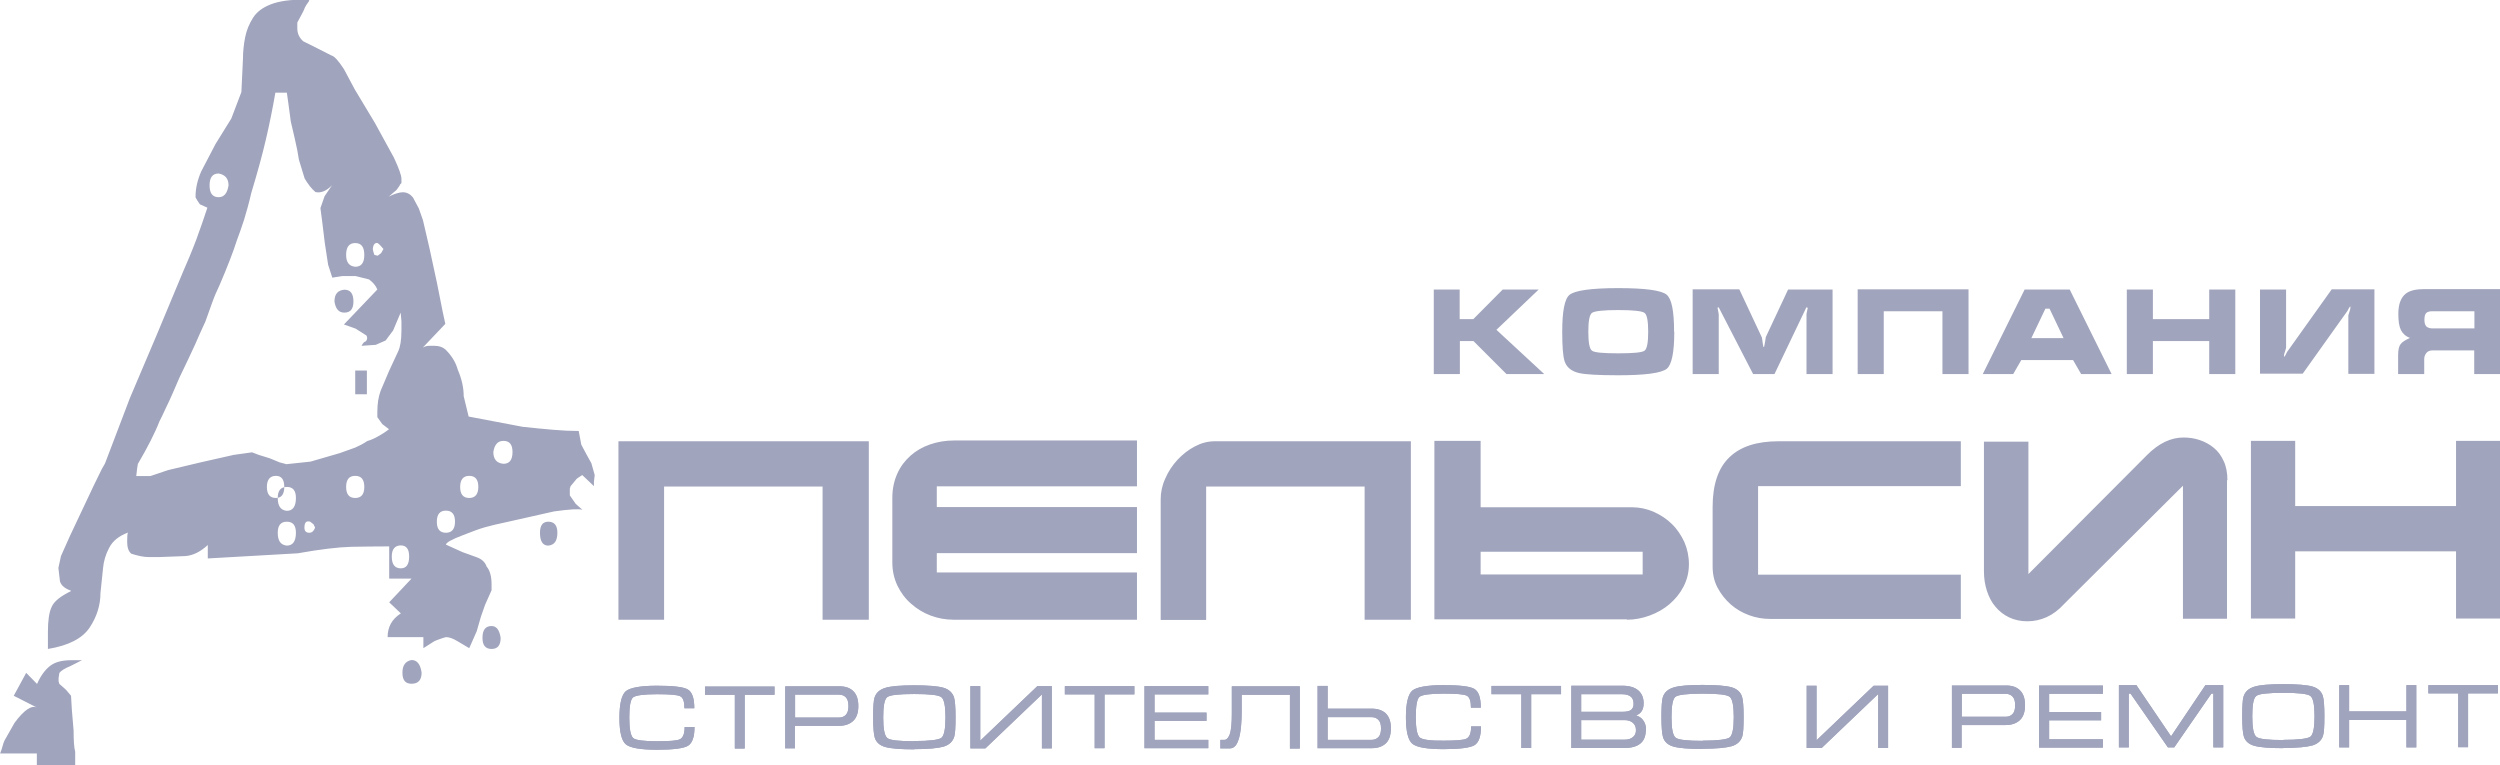 <?xml version="1.0" encoding="UTF-8"?>
<!DOCTYPE svg PUBLIC "-//W3C//DTD SVG 1.1//EN" "http://www.w3.org/Graphics/SVG/1.1/DTD/svg11.dtd">
<!-- Creator: CorelDRAW X6 -->
<svg xmlns="http://www.w3.org/2000/svg" xml:space="preserve" width="115.985mm" height="35.508mm" version="1.1" style="shape-rendering:geometricPrecision; text-rendering:geometricPrecision; image-rendering:optimizeQuality; fill-rule:evenodd; clip-rule:evenodd"
viewBox="0 0 12650 3873"
 xmlns:xlink="http://www.w3.org/1999/xlink">
 <defs>
  <style type="text/css">
   <![CDATA[
    .fil0 {fill:#A0A4BC}
    .fil1 {fill:#A0A4BC;fill-rule:nonzero}
   ]]>
  </style>
 </defs>
 <g id="Слой_x0020_1">
  <g id="_572362960">
   <g>
    <path class="fil0" d="M186 3813l0 60 194 0 0 -69c-6,-22 -8,-58 -8,-107l-9 -107 -4 -69 -25 -30 -34 -30 -4 -13 0 -17 4 -26c9,-11 27,-23 55,-34l59 -30 -26 0 -29 0c-45,0 -80,9 -105,28 -25,19 -48,49 -67,92l-55 -56 -63 116 118 60c-28,-14 -66,12 -114,77l-51 90c-3,6 -6,15 -9,26 -3,11 -7,25 -13,39l186 0zm1896 -473c-31,6 -46,27 -46,64 0,38 15,56 46,56 34,0 51,-19 51,-56 -6,-43 -23,-64 -51,-64zm-1723 -349c-53,26 -86,52 -98,80 -13,27 -19,69 -19,127l0 43 0 43c104,-17 174,-53 211,-108 36,-54 55,-113 55,-176l13 -125c3,-35 13,-69 31,-103 18,-35 50,-60 95,-77 -3,6 -4,21 -4,47 0,28 7,49 21,60 34,11 63,17 88,17l55 0 130 -5c40,-3 77,-22 114,-56l0 68 455 -26c112,-20 203,-31 271,-33 69,-1 133,-2 192,-2l0 163 113 0 -113 120 59 56c-45,29 -67,68 -67,120l181 0 0 56 55 -35c6,-3 14,-6 25,-10 11,-4 23,-8 34,-11 17,0 36,7 59,21l59 35 38 -86 21 -73 21 -60 33 -74 0 -30c0,-40 -8,-70 -25,-90 -8,-23 -25,-38 -50,-47l-72 -26 -84 -38c2,-11 31,-27 84,-47 51,-20 88,-34 114,-41 25,-7 65,-17 118,-28l231 -52c79,-11 127,-14 144,-8l-34 -30 -30 -43 0 -17 0 -17 4 -13 25 -30c3,-6 14,-14 34,-26l59 56 0 -22 4 -34 -17 -60 -26 -47 -25 -47 -13 -69c-39,0 -82,-2 -129,-6 -46,-4 -98,-9 -154,-15l-274 -52 -25 -103c0,-43 -10,-88 -30,-134 -9,-34 -28,-67 -59,-99 -14,-14 -34,-22 -59,-22 -6,0 -14,0 -26,0 -11,0 -23,3 -33,9l114 -120 -13 -60 -29 -146 -38 -176 -33 -142 -21 -60 -30 -56c-14,-17 -31,-26 -51,-26 -17,0 -41,7 -71,22l30 -26c6,-3 14,-13 25,-30 0,-3 3,-7 9,-13l0 -21c0,-17 -13,-53 -38,-107l-97 -177 -101 -168 -55 -103c-28,-43 -49,-66 -63,-69l-75 -38 -68 -34c-19,-17 -30,-38 -30,-65l0 -30 30 -56c2,-6 6,-12 8,-19 3,-7 10,-18 21,-33 0,-3 1,-6 4,-8l-30 0c-70,0 -126,8 -167,24 -41,16 -71,38 -90,68 -19,30 -33,63 -40,99 -7,36 -11,72 -11,109l-8 168 -51 134 -80 129 -72 138c-19,43 -29,86 -29,129 0,3 1,6 3,8 1,3 7,13 19,30l38 17c-17,52 -36,106 -56,161 -21,56 -45,113 -70,170l-131 314 -135 318 -126 331 -17 30 -42 86 -59 125 -59 125 -46 103 -13 60 8 68c6,20 24,36 55,47zm2128 177c-31,0 -46,20 -46,60 0,37 15,56 46,56 31,0 46,-19 46,-56 -6,-40 -21,-60 -46,-60zm-459 -408c28,0 42,19 42,56 0,40 -14,60 -42,60 -31,0 -46,-20 -46,-60 0,-37 16,-56 46,-56zm-577 -120c31,0 46,19 46,56 0,43 -16,65 -46,65 -31,-3 -46,-24 -46,-65 0,-37 15,-56 46,-56zm118 0l17 13 8 17c-6,17 -16,26 -29,26 -17,0 -25,-9 -25,-26 0,-26 9,-36 30,-30zm1205 0c-28,0 -42,19 -42,56 0,43 14,65 42,65 31,-3 46,-24 46,-65 0,-37 -15,-56 -46,-56zm-518 -56c31,0 46,19 46,56 0,37 -16,56 -46,56 -31,0 -46,-19 -46,-56 0,-38 16,-56 46,-56zm-805 -120c31,0 46,19 46,56 0,43 -16,65 -46,65 -31,-3 -46,-24 -46,-65 0,-37 15,-56 46,-56zm-55 -56c28,0 42,19 42,56 0,37 -14,56 -42,56 -31,0 -46,-19 -46,-56 0,-37 16,-56 46,-56zm401 0c31,0 46,19 46,56 0,37 -15,56 -46,56 -31,0 -46,-19 -46,-56 0,-37 15,-56 46,-56zm577 0c31,0 46,19 46,56 0,37 -16,56 -46,56 -31,0 -46,-19 -46,-56 0,-37 16,-56 46,-56zm-978 -1939l55 0 8 56 12 90 21 90c2,12 7,30 12,56l8 47 29 95c17,29 35,52 55,69 28,6 56,-6 84,-35l-38 56 -21 60 9 69 13 107 17 111 21 65 51 -8 67 0 68 17c19,14 34,31 42,51l-169 177 59 21 55 35c6,11 4,22 -4,30 -6,0 -13,7 -21,22l72 -5 50 -22 38 -51 38 -90 4 43 0 47c0,49 -6,84 -17,107l-46 99 -42 99c-11,29 -17,65 -17,108l0 26 25 35 34 26c-19,15 -38,27 -55,36 -17,10 -35,18 -55,24 -22,15 -43,25 -61,33 -18,7 -45,16 -78,28l-148 43 -122 13 -34 -9 -51 -21 -55 -17 -34 -13 -93 13 -168 38 -164 39 -89 30 -38 0 -34 0 4 -35 4 -26c25,-43 47,-82 65,-118 18,-36 33,-68 44,-97 6,-11 18,-36 36,-75 19,-38 40,-88 66,-148 31,-63 56,-118 78,-165 21,-47 38,-87 53,-118 11,-31 23,-63 34,-95 11,-31 24,-61 38,-90 39,-91 69,-168 88,-228 11,-29 23,-63 36,-103 12,-40 25,-85 36,-134 31,-103 56,-193 74,-271 18,-77 34,-156 48,-237zm1151 1762c31,0 46,19 46,56 0,40 -15,60 -46,60 -34,-3 -51,-23 -51,-60 6,-38 23,-56 51,-56zm-750 -356l0 120 59 0 0 -120 -59 0zm-55 -409c-34,3 -50,23 -50,60 6,38 22,56 50,56 31,0 46,-19 46,-56 0,-40 -15,-60 -46,-60zm55 -236c31,0 46,20 46,60 0,40 -15,60 -46,60 -31,-3 -46,-23 -46,-60 0,-40 15,-60 46,-60zm113 0c6,3 16,13 30,30l-12 21 -17 13 -17 -4c-2,-6 -6,-16 -8,-30 2,-23 11,-33 25,-30zm-804 -352c33,6 50,26 50,60 -6,40 -23,60 -50,60 -31,0 -46,-20 -46,-60 0,-40 15,-60 46,-60zm2254 2258l0 -674 802 0 0 674 234 0 0 -903 -1267 0 0 903 231 0zm1468 -907c-44,0 -85,7 -122,20 -38,13 -71,32 -99,57 -28,25 -51,55 -67,91 -16,36 -25,76 -25,122l0 327c0,43 9,82 26,118 17,35 40,66 69,91 29,26 62,46 99,60 37,14 76,21 117,21l927 0 0 -239 -1013 0 0 -98 1013 0 0 -233 -1013 0 0 -105 1013 0 0 -232 -925 0zm1275 907l0 -674 802 0 0 674 234 0 0 -903 -993 0c-34,0 -68,9 -100,26 -33,17 -62,40 -88,68 -26,28 -47,60 -62,95 -16,35 -23,70 -23,106l0 609 231 0zm2129 0c39,0 77,-7 115,-21 38,-14 72,-33 101,-58 29,-25 53,-54 71,-89 18,-35 27,-72 27,-113 0,-40 -8,-77 -23,-112 -16,-34 -36,-65 -63,-91 -26,-26 -57,-46 -92,-62 -35,-15 -72,-23 -110,-23l-766 0 0 -336 -234 0 0 903 974 0zm-740 -229l0 -115 820 0 0 115 -820 0zm2429 -674l-921 0c-111,0 -194,27 -250,82 -56,54 -84,138 -84,250l0 302c0,39 8,75 25,107 17,32 39,60 66,84 27,24 58,42 93,55 35,13 70,19 107,19l965 0 0 -224 -1026 0 0 -448 1026 0 0 -226zm1350 197c0,-37 -6,-70 -19,-97 -12,-27 -29,-50 -50,-67 -21,-17 -44,-30 -71,-39 -26,-9 -54,-13 -82,-13 -64,0 -125,29 -184,88l-601 603 0 -670 -225 0 0 657c0,34 5,67 15,98 10,31 24,58 43,80 19,23 42,41 69,54 27,13 58,20 93,20 33,0 66,-7 97,-21 31,-14 61,-36 89,-67l601 -598 0 673 223 0 0 -701zm343 -199l-224 0 0 899 224 0 0 -340 814 0 0 340 223 0 0 -899 -223 0 0 330 -814 0 0 -330z"/>
    <path class="fil1" d="M7254 1465l132 0 0 150 69 0 149 -150 182 0 -214 204 242 224 -191 0 -167 -167 -69 0 0 167 -132 0 0 -428zm1218 214c0,104 -13,167 -38,187 -27,22 -109,33 -246,33 -100,0 -166,-4 -197,-11 -39,-9 -64,-29 -74,-60 -8,-24 -12,-73 -12,-149 0,-104 12,-167 37,-187 27,-22 109,-34 246,-34 136,0 218,11 245,33 26,21 38,83 38,188zm-435 0c0,55 6,87 19,96 13,9 57,13 132,13 76,0 120,-4 133,-13 13,-9 19,-41 19,-96 0,-55 -6,-87 -19,-96 -13,-9 -57,-14 -132,-14 -76,0 -120,5 -133,14 -13,9 -19,41 -19,96zm528 -214l0 428 132 0 0 -300c0,-4 -1,-8 -2,-14 -3,-13 -4,-19 -4,-20 0,-3 1,-4 4,-4 2,0 3,2 5,6 2,4 4,9 7,14l164 318 108 0 152 -318c2,-4 4,-8 6,-13 2,-5 4,-7 6,-7 2,0 4,2 4,5 0,2 -1,6 -3,14 -2,8 -3,14 -3,19l0 300 132 0 0 -428 -225 0 -113 241c-2,16 -4,28 -6,37 -1,9 -3,14 -4,14 -2,0 -4,-8 -6,-24 -2,-16 -3,-25 -5,-28l-113 -241 -237 0zm835 -1l561 0 0 429 -132 0 0 -318 -297 0 0 318 -132 0 0 -429zm846 1l227 0 212 428 -154 0 -41 -71 -262 0 -41 71 -154 0 212 -428zm124 97l-20 0 -71 149 163 0 -71 -149zm392 -97l132 0 0 150 285 0 0 -150 132 0 0 428 -132 0 0 -167 -285 0 0 167 -132 0 0 -428zm674 0l132 0 0 295c-3,11 -6,22 -10,33 0,4 -1,8 -1,12 3,0 5,-3 8,-8 3,-5 5,-10 8,-16l226 -317 216 0 0 428 -132 0 0 -296c0,0 3,-11 10,-33 0,-4 0,-8 1,-12 -3,0 -5,3 -8,8 -3,5 -5,11 -8,15l-226 317 -216 0 0 -428zm1216 -1l0 429 -132 0 0 -120 -209 0c-15,0 -26,4 -33,13 -7,9 -11,19 -11,30l0 77 -132 0 0 -96c0,-26 4,-45 13,-56 7,-10 23,-20 47,-31 -22,-8 -37,-22 -46,-40 -9,-18 -13,-45 -13,-82 0,-49 13,-83 39,-103 20,-15 51,-22 93,-22l384 0zm-132 111l-212 0c-14,0 -25,3 -31,9 -6,6 -9,18 -9,34 0,16 3,27 10,34 6,6 17,10 31,10l212 0 0 -87z"/>
   </g>
   <path class="fil1" d="M3184 3632c0,57 7,92 20,103 13,11 54,16 121,16 63,0 101,-3 115,-10 16,-8 24,-28 24,-62l50 0c0,50 -11,81 -33,95 -22,13 -74,20 -156,20 -83,0 -136,-9 -158,-27 -22,-18 -33,-63 -33,-134 0,-71 11,-116 32,-135 22,-18 74,-28 158,-28 82,0 134,6 156,19 22,13 33,44 33,95l-50 0c0,-34 -7,-54 -22,-61 -15,-7 -54,-10 -117,-10 -68,0 -108,6 -121,16 -13,11 -19,45 -19,103zm383 -158l352 0 0 42 -151 0 0 272 -50 0 0 -272 -151 0 0 -42zm406 314l0 -315 275 0c30,0 53,8 70,25 17,17 25,42 25,75 0,34 -9,59 -26,75 -17,16 -41,25 -72,25l-223 0 0 114 -50 0zm50 -157l223 0c14,0 26,-5 34,-14 9,-9 13,-24 13,-44 0,-20 -4,-35 -13,-44 -8,-9 -20,-14 -35,-14l-222 0 0 115zm603 161c-70,0 -119,-4 -147,-12 -28,-8 -46,-24 -53,-48 -5,-16 -8,-50 -8,-101 0,-52 2,-85 7,-101 8,-24 25,-40 54,-49 28,-9 77,-13 147,-13 70,0 119,4 147,12 28,8 46,25 54,48 5,16 8,50 8,101 0,52 -2,85 -7,100 -8,24 -25,40 -53,49 -28,8 -77,13 -147,13zm0 -42c77,0 123,-6 137,-16 14,-11 21,-45 21,-103 0,-58 -7,-93 -21,-103 -14,-11 -59,-16 -137,-16 -78,0 -124,5 -137,16 -14,11 -20,45 -20,104 0,58 7,92 21,103 14,11 59,16 137,16zm696 -278l-73 0 -289 276 0 -276 -50 0 0 315 76 0 286 -273 0 273 50 0 0 -315zm66 0l352 0 0 42 -151 0 0 272 -50 0 0 -272 -151 0 0 -42zm403 0l323 0 0 42 -272 0 0 92 263 0 0 42 -263 0 0 96 272 0 0 42 -323 0 0 -315zm384 272l20 0c11,0 20,-9 27,-27 8,-21 11,-57 11,-107l0 -7 0 -6 0 -5c0,-6 0,-11 0,-16 0,-5 0,-10 0,-15l0 -88 344 0 0 315 -50 0 0 -272 -244 0 0 59 0 21c0,29 -1,55 -3,76 -3,34 -8,60 -16,79 -9,24 -23,36 -40,36l-49 0 0 -42zm493 -273l50 0 0 115 222 0c31,0 54,8 71,23 18,17 27,42 27,76 0,34 -8,59 -25,76 -17,16 -40,25 -71,25l-275 0 0 -315zm50 158l0 115 222 0c15,0 26,-5 35,-14 9,-9 13,-24 13,-44 0,-20 -4,-34 -13,-43 -8,-9 -20,-14 -35,-14l-223 0zm446 0c0,57 7,91 20,103 13,11 54,17 121,16 63,0 101,-3 115,-10 16,-8 24,-28 24,-62l50 0c0,50 -11,81 -33,95 -22,13 -74,20 -156,20 -83,0 -136,-9 -158,-27 -22,-18 -33,-63 -33,-134 0,-71 11,-116 32,-135 22,-18 74,-28 158,-28 82,0 134,6 156,19 22,13 33,44 33,95l-50 0c0,-34 -7,-54 -22,-61 -15,-7 -54,-10 -117,-10 -68,0 -108,6 -121,16 -13,11 -19,45 -19,103zm383 -158l352 0 0 42 -151 0 0 272 -50 0 0 -272 -151 0 0 -42zm781 222c0,31 -9,54 -27,69 -18,15 -45,23 -80,23l-270 0 0 -315 259 0c34,0 61,8 79,23 18,15 28,37 28,66 0,32 -13,52 -38,61 14,5 26,12 34,23 11,13 16,30 16,50zm-62 -133c0,-14 -4,-25 -12,-33 -10,-9 -25,-14 -45,-14l-208 0 0 89 208 0c21,0 36,-3 45,-10 8,-7 13,-18 12,-32zm-265 85l0 98 220 0c19,0 33,-5 43,-14 10,-9 15,-21 14,-36 0,-14 -5,-26 -15,-35 -10,-9 -24,-14 -43,-14l-220 0zm614 145c-70,0 -119,-4 -147,-12 -28,-8 -46,-24 -53,-48 -5,-16 -8,-50 -8,-101 0,-52 2,-85 7,-101 8,-24 25,-40 54,-49 28,-9 77,-13 147,-13 70,0 119,4 147,12 28,8 46,25 53,48 5,16 8,50 8,101 0,52 -2,85 -7,100 -8,24 -25,40 -53,49 -28,8 -77,13 -147,13zm0 -42c77,0 123,-6 137,-16 14,-11 21,-45 21,-103 0,-58 -7,-93 -21,-103 -14,-11 -59,-16 -137,-16 -78,0 -124,6 -137,16 -14,11 -20,45 -20,104 0,58 7,92 21,103 14,11 59,16 137,16zm939 -278l-73 0 -289 276 0 -276 -50 0 0 315 76 0 286 -273 0 273 50 0 0 -315zm323 314l0 -315 275 0c30,0 53,8 70,25 17,17 25,42 25,75 0,34 -9,59 -26,75 -17,16 -41,25 -72,25l-223 0 0 115 -50 0zm50 -157l223 0c14,0 26,-5 34,-14 9,-9 13,-24 13,-44 0,-20 -4,-35 -13,-44 -8,-9 -20,-14 -35,-14l-222 0 0 115zm391 -158l323 0 0 42 -272 0 0 92 263 0 0 42 -263 0 0 96 272 0 0 42 -323 0 0 -315zm493 -1l175 258 174 -259 90 0 0 315 -50 0 0 -272 -10 0 -188 272 -32 0 -189 -272 -9 0 0 272 -50 0 0 -315 90 0zm743 318c-70,0 -119,-4 -147,-12 -28,-8 -46,-24 -53,-48 -5,-16 -8,-50 -8,-101 0,-52 2,-85 7,-101 8,-24 25,-40 54,-49 28,-9 77,-13 147,-13 70,0 119,4 147,12 28,8 46,25 53,48 5,16 8,50 8,101 0,52 -2,85 -7,100 -8,24 -25,40 -53,49 -28,8 -77,13 -147,13zm0 -42c77,0 123,-6 137,-16 14,-11 21,-45 21,-103 0,-58 -7,-93 -21,-103 -14,-11 -59,-16 -137,-16 -78,0 -124,5 -137,16 -14,11 -20,45 -20,104 0,58 7,92 21,103 14,11 59,16 137,16zm283 -277l50 0 0 133 290 0 0 -133 50 0 0 315 -50 0 0 -139 -290 0 0 139 -50 0 0 -315zm451 0l352 0 0 42 -151 0 0 272 -50 0 0 -272 -151 0 0 -42z"/>
   <path class="fil1" d="M3184 3632c0,57 7,92 20,103 13,11 54,16 121,16 63,0 101,-3 115,-10 16,-8 24,-28 24,-62l50 0c0,50 -11,81 -33,95 -22,13 -74,20 -156,20 -83,0 -136,-9 -158,-27 -22,-18 -33,-63 -33,-134 0,-71 11,-116 32,-135 22,-18 74,-28 158,-28 82,0 134,6 156,19 22,13 33,44 33,95l-50 0c0,-34 -7,-54 -22,-61 -15,-7 -54,-10 -117,-10 -68,0 -108,6 -121,16 -13,11 -19,45 -19,103zm383 -158l352 0 0 42 -151 0 0 272 -50 0 0 -272 -151 0 0 -42zm406 314l0 -315 275 0c30,0 53,8 70,25 17,17 25,42 25,75 0,34 -9,59 -26,75 -17,16 -41,25 -72,25l-223 0 0 114 -50 0zm50 -157l223 0c14,0 26,-5 34,-14 9,-9 13,-24 13,-44 0,-20 -4,-35 -13,-44 -8,-9 -20,-14 -35,-14l-222 0 0 115zm603 161c-70,0 -119,-4 -147,-12 -28,-8 -46,-24 -53,-48 -5,-16 -8,-50 -8,-101 0,-52 2,-85 7,-101 8,-24 25,-40 54,-49 28,-9 77,-13 147,-13 70,0 119,4 147,12 28,8 46,25 54,48 5,16 8,50 8,101 0,52 -2,85 -7,100 -8,24 -25,40 -53,49 -28,8 -77,13 -147,13zm0 -42c77,0 123,-6 137,-16 14,-11 21,-45 21,-103 0,-58 -7,-93 -21,-103 -14,-11 -59,-16 -137,-16 -78,0 -124,5 -137,16 -14,11 -20,45 -20,104 0,58 7,92 21,103 14,11 59,16 137,16zm696 -278l-73 0 -289 276 0 -276 -50 0 0 315 76 0 286 -273 0 273 50 0 0 -315zm66 0l352 0 0 42 -151 0 0 272 -50 0 0 -272 -151 0 0 -42zm403 0l323 0 0 42 -272 0 0 92 263 0 0 42 -263 0 0 96 272 0 0 42 -323 0 0 -315zm384 272l20 0c11,0 20,-9 27,-27 8,-21 11,-57 11,-107l0 -7 0 -6 0 -5c0,-6 0,-11 0,-16 0,-5 0,-10 0,-15l0 -88 344 0 0 315 -50 0 0 -272 -244 0 0 59 0 21c0,29 -1,55 -3,76 -3,34 -8,60 -16,79 -9,24 -23,36 -40,36l-49 0 0 -42zm493 -273l50 0 0 115 222 0c31,0 54,8 71,23 18,17 27,42 27,76 0,34 -8,59 -25,76 -17,16 -40,25 -71,25l-275 0 0 -315zm50 158l0 115 222 0c15,0 26,-5 35,-14 9,-9 13,-24 13,-44 0,-20 -4,-34 -13,-43 -8,-9 -20,-14 -35,-14l-223 0zm446 0c0,57 7,91 20,103 13,11 54,17 121,16 63,0 101,-3 115,-10 16,-8 24,-28 24,-62l50 0c0,50 -11,81 -33,95 -22,13 -74,20 -156,20 -83,0 -136,-9 -158,-27 -22,-18 -33,-63 -33,-134 0,-71 11,-116 32,-135 22,-18 74,-28 158,-28 82,0 134,6 156,19 22,13 33,44 33,95l-50 0c0,-34 -7,-54 -22,-61 -15,-7 -54,-10 -117,-10 -68,0 -108,6 -121,16 -13,11 -19,45 -19,103zm383 -158l352 0 0 42 -151 0 0 272 -50 0 0 -272 -151 0 0 -42zm781 222c0,31 -9,54 -27,69 -18,15 -45,23 -80,23l-270 0 0 -315 259 0c34,0 61,8 79,23 18,15 28,37 28,66 0,32 -13,52 -38,61 14,5 26,12 34,23 11,13 16,30 16,50zm-62 -133c0,-14 -4,-25 -12,-33 -10,-9 -25,-14 -45,-14l-208 0 0 89 208 0c21,0 36,-3 45,-10 8,-7 13,-18 12,-32zm-265 85l0 98 220 0c19,0 33,-5 43,-14 10,-9 15,-21 14,-36 0,-14 -5,-26 -15,-35 -10,-9 -24,-14 -43,-14l-220 0zm614 145c-70,0 -119,-4 -147,-12 -28,-8 -46,-24 -53,-48 -5,-16 -8,-50 -8,-101 0,-52 2,-85 7,-101 8,-24 25,-40 54,-49 28,-9 77,-13 147,-13 70,0 119,4 147,12 28,8 46,25 53,48 5,16 8,50 8,101 0,52 -2,85 -7,100 -8,24 -25,40 -53,49 -28,8 -77,13 -147,13zm0 -42c77,0 123,-6 137,-16 14,-11 21,-45 21,-103 0,-58 -7,-93 -21,-103 -14,-11 -59,-16 -137,-16 -78,0 -124,6 -137,16 -14,11 -20,45 -20,104 0,58 7,92 21,103 14,11 59,16 137,16zm939 -278l-73 0 -289 276 0 -276 -50 0 0 315 76 0 286 -273 0 273 50 0 0 -315zm323 314l0 -315 275 0c30,0 53,8 70,25 17,17 25,42 25,75 0,34 -9,59 -26,75 -17,16 -41,25 -72,25l-223 0 0 115 -50 0zm50 -157l223 0c14,0 26,-5 34,-14 9,-9 13,-24 13,-44 0,-20 -4,-35 -13,-44 -8,-9 -20,-14 -35,-14l-222 0 0 115zm391 -158l323 0 0 42 -272 0 0 92 263 0 0 42 -263 0 0 96 272 0 0 42 -323 0 0 -315zm493 -1l175 258 174 -259 90 0 0 315 -50 0 0 -272 -10 0 -188 272 -32 0 -189 -272 -9 0 0 272 -50 0 0 -315 90 0zm743 318c-70,0 -119,-4 -147,-12 -28,-8 -46,-24 -53,-48 -5,-16 -8,-50 -8,-101 0,-52 2,-85 7,-101 8,-24 25,-40 54,-49 28,-9 77,-13 147,-13 70,0 119,4 147,12 28,8 46,25 53,48 5,16 8,50 8,101 0,52 -2,85 -7,100 -8,24 -25,40 -53,49 -28,8 -77,13 -147,13zm0 -42c77,0 123,-6 137,-16 14,-11 21,-45 21,-103 0,-58 -7,-93 -21,-103 -14,-11 -59,-16 -137,-16 -78,0 -124,5 -137,16 -14,11 -20,45 -20,104 0,58 7,92 21,103 14,11 59,16 137,16zm283 -277l50 0 0 133 290 0 0 -133 50 0 0 315 -50 0 0 -139 -290 0 0 139 -50 0 0 -315zm451 0l352 0 0 42 -151 0 0 272 -50 0 0 -272 -151 0 0 -42z"/>
  </g>
 </g>
</svg>
